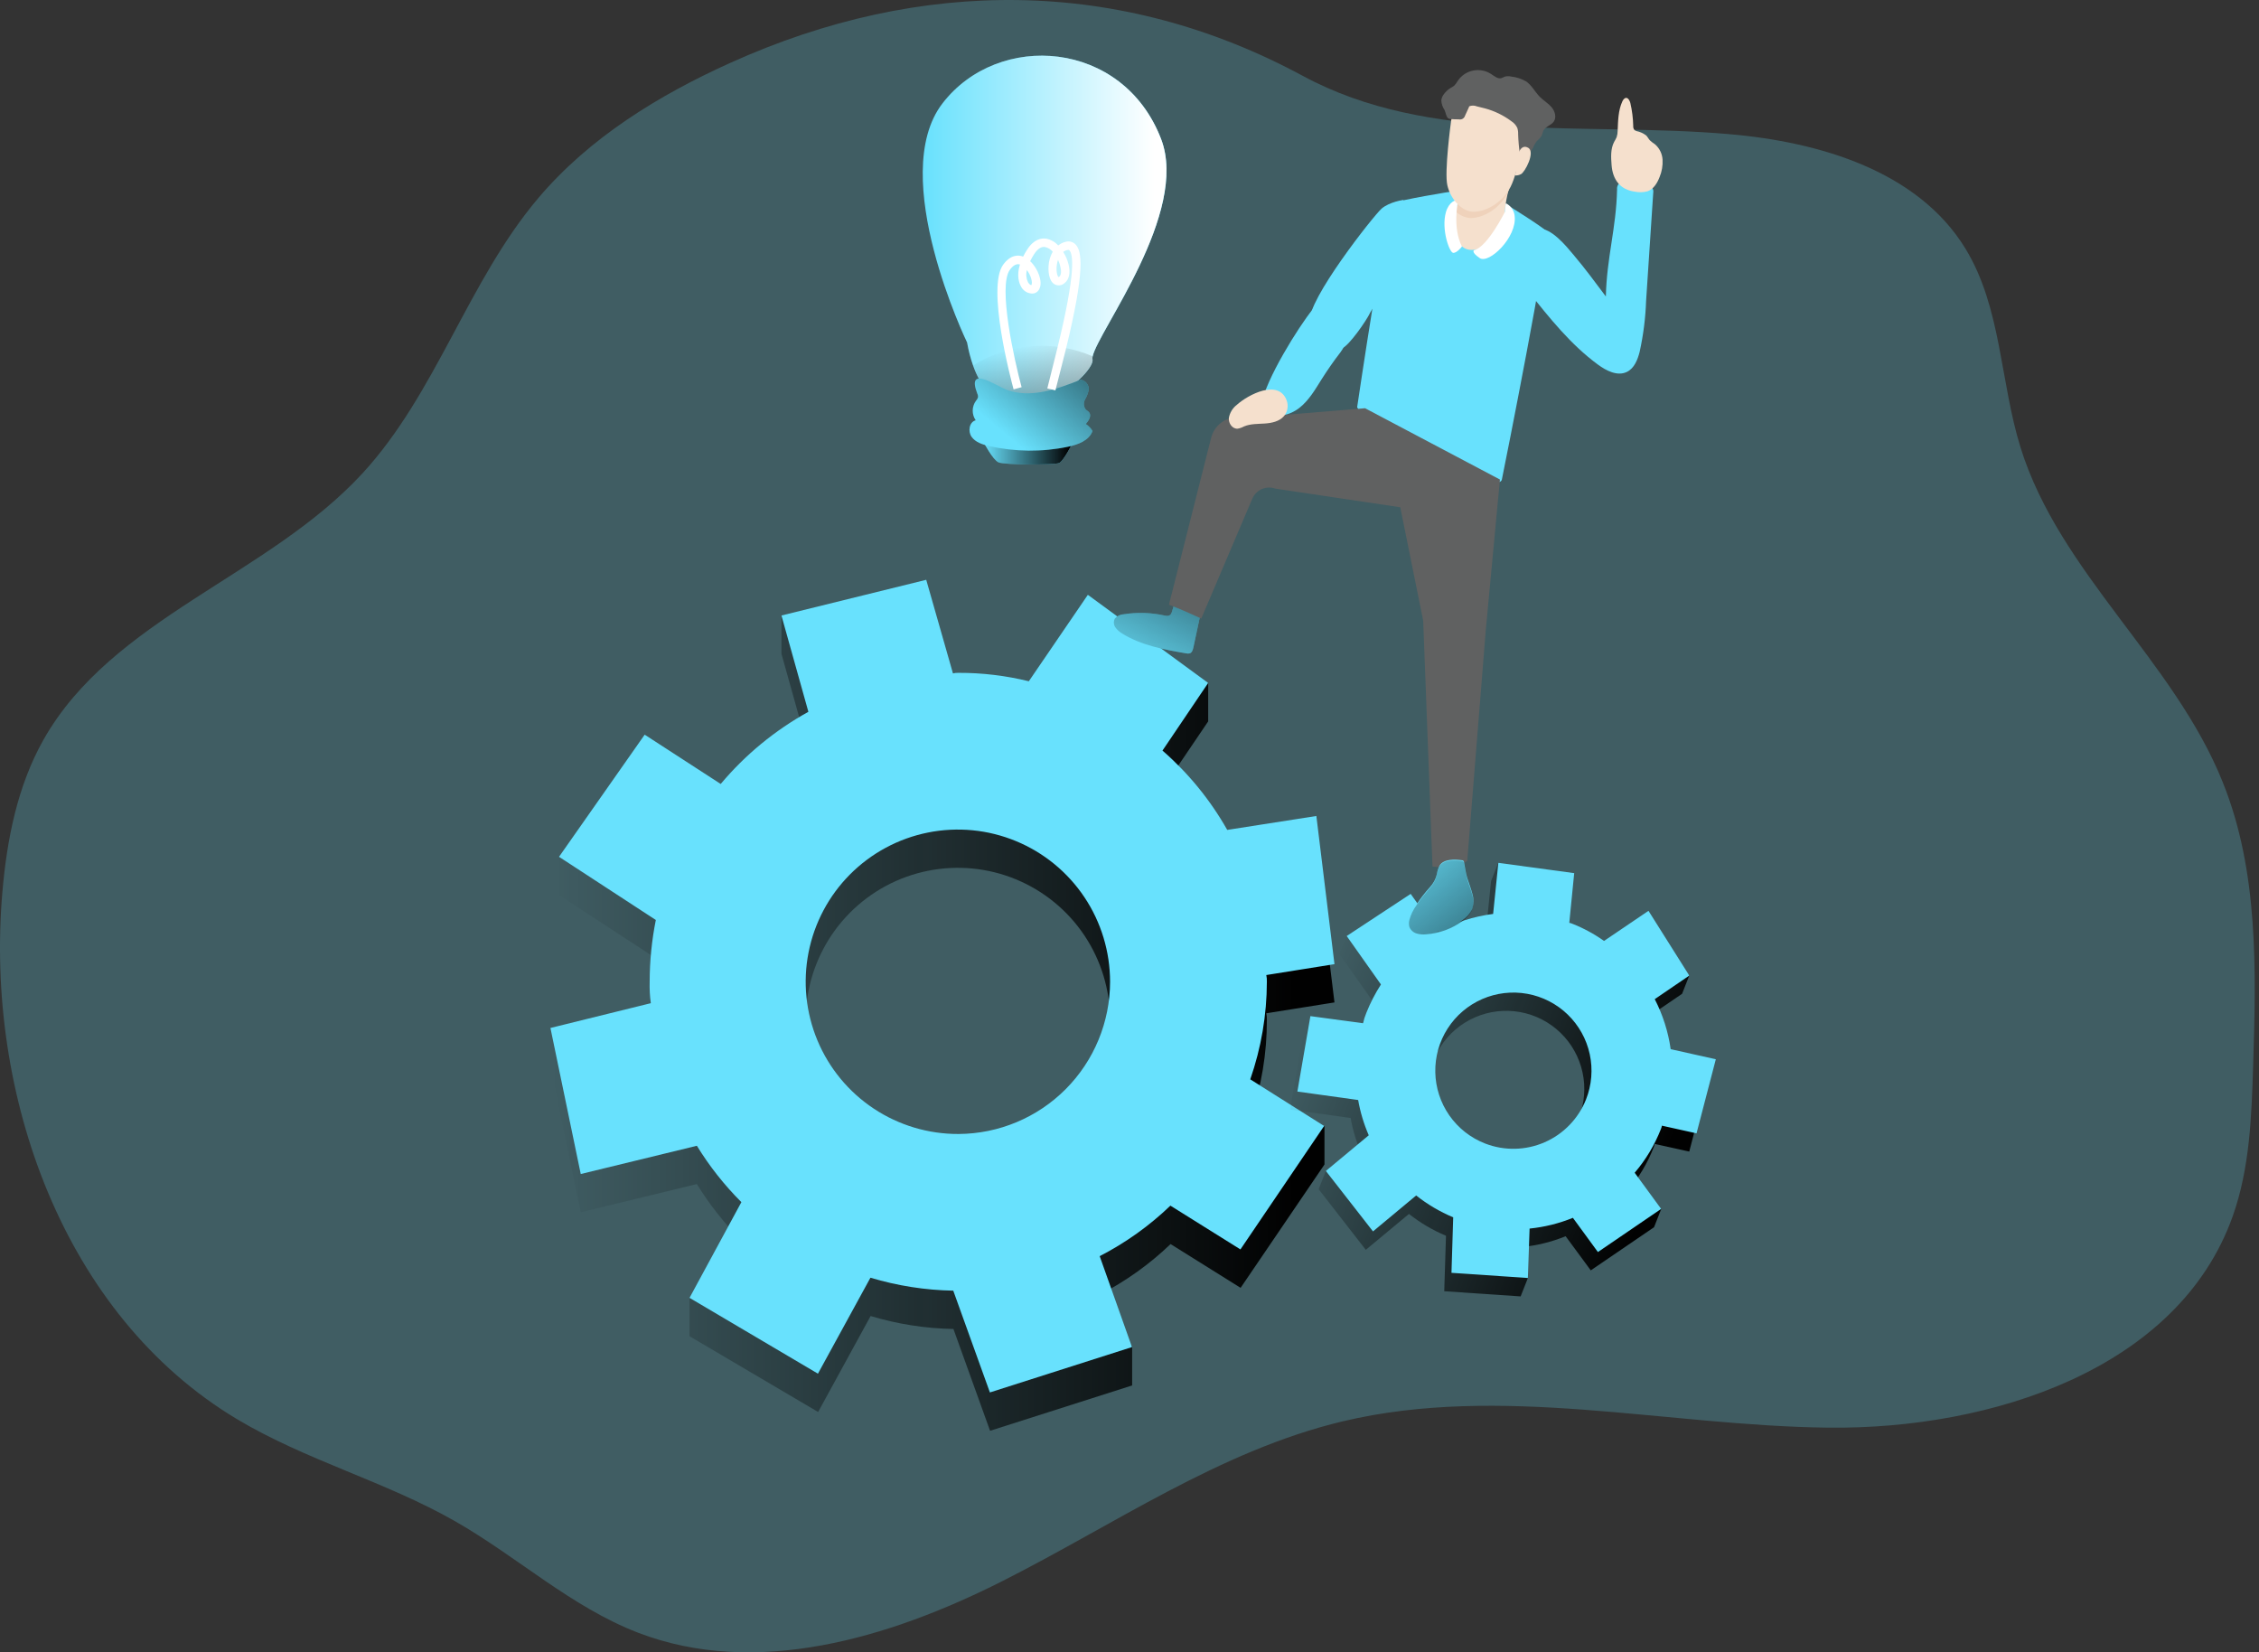 <svg width="335" height="245" viewBox="0 0 335 245" fill="none" xmlns="http://www.w3.org/2000/svg">
<rect x="0" y="0" width="335" height="245" fill="#333333" stroke="none"/>
<path opacity="0.24" d="M108.331 9.307C97.651 14.125 87.395 20.432 79.831 29.364C69.37 41.727 64.711 58.294 53.737 70.203C39.706 85.427 16.638 91.673 6.452 109.678C2.572 116.559 1.014 124.503 0.345 132.367C-2.206 162.291 9.378 195.005 35.152 210.429C45.388 216.551 57.177 219.666 67.532 225.588C76.73 230.846 84.734 238.286 94.62 242.09C112.061 248.796 131.809 242.919 148.496 234.516C165.183 226.112 180.906 215.108 199.081 210.759C222.548 205.176 247.014 211.408 271.111 211.687C295.208 211.967 323.009 203.064 331.098 180.351C333.635 173.226 333.899 165.526 334.134 157.967C334.573 143.806 334.938 129.176 329.64 116.025C322.445 97.995 305.419 84.913 299.642 66.363C296.596 56.572 296.816 45.607 291.463 36.859C284.423 25.34 269.808 21.031 256.357 19.883C234.996 18.04 212.098 21.455 193.224 11.264C166.091 -3.39 136.547 -3.43 108.331 9.307Z" fill="#68E1FD"/>
<path d="M187.871 151.246C187.885 150.911 187.856 150.575 187.786 150.247L197.897 148.635L195.211 126.665L181.994 128.727C179.487 124.298 176.245 120.327 172.407 116.983H172.382L179.168 106.967V101.265L161.323 93.875L152.57 106.692C149.16 105.852 145.661 105.433 142.149 105.444C141.871 105.431 141.591 105.458 141.32 105.524L137.356 91.643L115.886 91.264V96.941L119.88 111.221C114.92 113.953 110.506 117.575 106.858 121.906L95.604 114.597L82.901 127.034V132.721L97.256 142.089C96.654 145.104 96.348 148.171 96.343 151.246C96.312 152.307 96.369 153.369 96.512 154.422L81.628 152.424V158.101L86.122 179.752L103.343 175.567C105.208 178.602 107.424 181.408 109.944 183.926L102.254 192.439V198.131L121.323 209.366L129.107 195.135C133.095 196.334 137.227 196.98 141.39 197.058L146.823 212.152L167.894 205.426V199.744L163.105 191.955C166.944 189.978 170.476 187.455 173.591 184.465L183.976 190.956L196.414 172.666V166.989L185.459 165.751C187.065 161.084 187.881 156.181 187.871 151.246ZM142.149 173.815C137.681 173.834 133.308 172.528 129.584 170.06C125.859 167.592 122.951 164.074 121.227 159.952C119.504 155.83 119.043 151.289 119.902 146.904C120.762 142.52 122.903 138.489 126.056 135.323C129.208 132.157 133.229 129.997 137.61 129.118C141.99 128.239 146.533 128.68 150.663 130.386C154.793 132.091 158.323 134.983 160.808 138.697C163.292 142.411 164.618 146.778 164.618 151.246C164.616 157.213 162.251 162.937 158.04 167.166C153.83 171.395 148.117 173.786 142.149 173.815Z" fill="url(#paint0_linear_131_155)"/>
<path d="M187.871 145.574C187.885 145.239 187.856 144.903 187.786 144.575L197.897 142.962L195.211 120.993L181.994 123.055C179.486 118.625 176.244 114.652 172.407 111.306H172.382L179.168 101.265L161.323 88.198L152.57 101.015C149.16 100.177 145.661 99.758 142.149 99.767C141.87 99.753 141.591 99.782 141.32 99.852L137.356 85.971L115.886 91.264L119.88 105.544C114.925 108.281 110.517 111.908 106.878 116.244L95.604 108.934L82.901 127.044L97.256 136.411C96.653 139.428 96.347 142.497 96.343 145.574C96.312 146.635 96.369 147.697 96.512 148.749L81.628 152.424L86.122 174.079L103.343 169.89C105.207 172.926 107.422 175.732 109.944 178.249L102.254 192.439L121.298 203.683L129.082 189.453C133.07 190.651 137.202 191.298 141.365 191.375L146.798 206.465L167.869 199.739L163.08 186.258C166.92 184.282 170.452 181.759 173.566 178.768L183.952 185.259L196.364 166.954L185.409 160.039C187.029 155.388 187.861 150.499 187.871 145.574ZM142.149 168.143C137.681 168.162 133.308 166.856 129.584 164.388C125.859 161.92 122.951 158.402 121.227 154.28C119.504 150.158 119.043 145.617 119.902 141.232C120.762 136.848 122.903 132.817 126.056 129.651C129.208 126.485 133.229 124.325 137.61 123.446C141.99 122.567 146.533 123.008 150.663 124.714C154.793 126.419 158.323 129.311 160.808 133.025C163.292 136.738 164.618 141.106 164.618 145.574C164.614 151.541 162.249 157.264 158.039 161.493C153.829 165.722 148.116 168.112 142.149 168.143Z" fill="#68E1FD"/>
<path d="M245.237 170.115C245.306 169.955 245.354 169.787 245.381 169.616L250.509 170.749L253.37 159.764L246.675 158.266C246.315 155.679 245.518 153.172 244.318 150.851L249.446 147.356L250.514 144.645L243.389 137.715L236.793 142.208C235.323 141.166 233.732 140.306 232.055 139.647C231.925 139.588 231.787 139.55 231.645 139.532L232.369 132.157L222.193 127.923L221.12 130.634L220.346 138.209C217.459 138.566 214.663 139.453 212.097 140.825L208.103 135.218L199.695 138.758L198.616 141.454L203.699 148.64C202.841 149.967 202.115 151.375 201.532 152.844C201.324 153.344 201.157 153.86 201.033 154.387L194.307 150.627L193.238 153.333L191.306 164.523L200.294 165.771C200.613 167.573 201.142 169.33 201.872 171.009L196.619 173.625L195.55 176.331L202.541 185.319L208.942 179.996C210.616 181.32 212.464 182.409 214.434 183.232L214.175 191.46L225.504 192.224L226.572 189.518L225.759 184.894C227.963 184.676 230.124 184.139 232.175 183.302L235.905 188.365L245.287 181.968L246.355 179.257L241.362 176.601C243.004 174.669 244.314 172.477 245.237 170.115ZM219.153 172.257C217.016 171.423 215.174 169.974 213.862 168.093C212.55 166.212 211.825 163.984 211.78 161.69C211.736 159.397 212.373 157.142 213.611 155.212C214.849 153.281 216.633 151.761 218.735 150.845C220.838 149.929 223.166 149.658 225.423 150.066C227.68 150.474 229.765 151.542 231.414 153.137C233.063 154.731 234.202 156.779 234.685 159.021C235.169 161.263 234.977 163.598 234.132 165.731C233.004 168.577 230.796 170.862 227.989 172.085C225.182 173.308 222.005 173.369 219.153 172.257Z" fill="url(#paint1_linear_131_155)"/>
<path d="M246.306 167.409C246.376 167.249 246.427 167.081 246.455 166.909L251.588 168.048L254.449 157.063L247.754 155.565C247.388 152.978 246.589 150.472 245.392 148.15L250.515 144.655L244.463 135.053L237.872 139.517C236.402 138.475 234.811 137.615 233.134 136.956C233.001 136.898 232.862 136.857 232.719 136.836L233.448 129.466L222.199 127.938L221.425 135.513C218.541 135.881 215.75 136.778 213.191 138.159L209.197 132.542L199.71 138.788L204.788 145.973C203.934 147.3 203.21 148.707 202.626 150.172C202.419 150.674 202.252 151.192 202.127 151.72L194.327 150.667L192.395 161.851L201.408 163.105C201.724 164.905 202.252 166.661 202.98 168.337L196.619 173.625L203.61 182.588L210.011 177.26C211.685 178.585 213.533 179.675 215.503 180.5L215.248 188.729L226.578 189.498L226.832 182.168C229.038 181.947 231.2 181.41 233.254 180.575L236.963 185.648L246.34 179.252L242.416 173.89C244.066 171.962 245.38 169.771 246.306 167.409ZM220.222 169.551C218.085 168.717 216.243 167.269 214.93 165.388C213.618 163.507 212.893 161.279 212.848 158.986C212.802 156.693 213.439 154.438 214.677 152.507C215.914 150.576 217.697 149.056 219.8 148.139C221.902 147.223 224.229 146.951 226.486 147.358C228.743 147.765 230.829 148.833 232.478 150.427C234.128 152.021 235.267 154.068 235.752 156.31C236.236 158.552 236.045 160.887 235.201 163.02C234.072 165.865 231.864 168.149 229.057 169.373C226.251 170.596 223.075 170.66 220.222 169.551Z" fill="#68E1FD"/>
<path d="M172.752 91.279C170.744 90.828 168.669 90.761 166.636 91.079C166.387 91.088 166.144 91.148 165.92 91.256C165.696 91.365 165.498 91.519 165.337 91.708C165.225 91.91 165.171 92.14 165.183 92.372C165.194 92.603 165.27 92.826 165.402 93.016C165.664 93.391 166.005 93.703 166.401 93.93C169.227 95.698 172.607 96.307 175.888 96.876C176.069 96.923 176.26 96.923 176.442 96.876C176.782 96.751 176.906 96.342 176.981 95.982L178.01 91.129C178.047 90.993 178.047 90.85 178.01 90.715C177.964 90.597 177.888 90.494 177.79 90.415C177.131 89.801 175.398 88.797 174.48 89.376C173.561 89.956 174.2 91.603 172.752 91.279Z" fill="#68E1FD"/>
<path d="M172.752 91.279C170.744 90.828 168.669 90.761 166.636 91.079C166.387 91.088 166.144 91.148 165.92 91.256C165.696 91.365 165.498 91.519 165.337 91.708C165.225 91.91 165.171 92.14 165.183 92.372C165.194 92.603 165.27 92.826 165.402 93.016C165.664 93.391 166.005 93.703 166.401 93.93C169.227 95.698 172.607 96.307 175.888 96.876C176.069 96.923 176.26 96.923 176.442 96.876C176.782 96.751 176.906 96.342 176.981 95.982L178.01 91.129C178.047 90.993 178.047 90.85 178.01 90.715C177.964 90.597 177.888 90.494 177.79 90.415C177.131 89.801 175.398 88.797 174.48 89.376C173.561 89.956 174.2 91.603 172.752 91.279Z" fill="url(#paint2_linear_131_155)"/>
<path d="M223.292 30.243C223.292 30.243 228.72 33.603 229.319 34.273C229.918 34.942 223.083 69.434 222.718 71.117C222.354 72.799 212.732 69.554 208.812 68.201C204.893 66.847 201.258 60.382 201.258 60.382C201.258 60.382 205.657 30.683 206.536 30.163C207.414 29.644 215.443 28.366 215.443 28.366L223.292 30.243Z" fill="#68E1FD"/>
<path d="M208.103 29.649C208.103 29.649 206.051 29.929 204.888 30.932C203.724 31.936 193.728 44.623 194.262 47.669C194.797 50.715 197.942 52.088 199.011 51.663C200.079 51.239 202.676 47.484 203.18 46.376C203.684 45.267 210.555 36.535 210.555 36.535L208.103 29.649Z" fill="#68E1FD"/>
<path d="M224.046 26.868C224.046 26.868 222.993 30.503 223.198 31.936C223.402 33.369 220.916 37.214 218.09 37.054C215.264 36.894 215.523 32.061 215.558 31.516C215.593 30.972 216.452 30.718 216.247 29.285C216.043 27.851 223.862 25.165 224.046 26.868Z" fill="#F5E0CD"/>
<path d="M216.242 29.285C216.301 29.62 216.281 29.965 216.184 30.291C216.087 30.618 215.915 30.918 215.683 31.167C216.27 31.821 217.08 32.234 217.954 32.325C219.657 32.42 222.284 31.147 223.557 28.66L223.627 28.526C223.841 27.597 224.046 26.878 224.046 26.878C223.861 25.165 216.042 27.866 216.242 29.285Z" fill="#EFD2BB"/>
<path d="M223.172 31.412C223.172 31.412 220.586 36.629 218.614 37.084C218.614 37.084 218.069 37.338 219.438 38.267C220.806 39.196 225.005 35.171 224.615 32.021C224.577 31.62 224.437 31.237 224.206 30.907C223.976 30.577 223.665 30.312 223.302 30.138L223.172 31.412Z" fill="white"/>
<path d="M216.212 29.864C216.212 29.864 215.363 33.758 216.801 36.554C216.801 36.554 216.067 37.528 215.503 37.493C214.939 37.458 213.711 33.998 214.42 31.471C214.834 29.983 215.952 29.429 216.212 29.864Z" fill="white"/>
<path d="M222.433 71.102L220.336 93.426L217.59 127.639C217.59 127.639 216.092 128.977 212.432 128.487L211.054 92.038L207.654 75.216L189.129 72.45C188.476 72.216 187.757 72.241 187.122 72.52C186.486 72.798 185.981 73.309 185.709 73.948L178.144 91.718C178.144 91.718 175.174 90.335 173.351 89.661L179.607 64.915C179.741 64.387 179.979 63.891 180.308 63.456C180.637 63.021 181.049 62.657 181.522 62.385C181.994 62.112 182.516 61.937 183.056 61.87C183.597 61.803 184.146 61.845 184.67 61.994L202.431 60.531L222.433 71.102Z" fill="#606161"/>
<path d="M215.163 18.145C215.163 18.145 214.165 25.475 214.639 27.492C215.113 29.509 216.701 31.297 218.399 31.392C220.097 31.486 222.728 30.213 224.001 27.727C225.274 25.24 226.188 19.044 225.953 18.18C225.719 17.316 224.156 14.54 219.612 14.685C216.481 14.809 215.223 17.011 215.163 18.145Z" fill="#F5E0CD"/>
<path d="M217.825 15.918L217.26 17.151C217.205 17.344 217.078 17.508 216.905 17.61C216.732 17.711 216.527 17.742 216.332 17.695C215.942 17.695 215.553 17.695 215.163 17.655C215.018 17.659 214.876 17.619 214.754 17.541C214.459 17.301 214.379 16.632 214.21 16.292C213.917 15.865 213.754 15.362 213.74 14.844C213.783 14.555 213.895 14.279 214.065 14.04C214.34 13.635 214.699 13.295 215.118 13.042C215.302 12.947 215.478 12.837 215.643 12.712C215.856 12.493 216.039 12.246 216.187 11.978C216.714 11.194 217.529 10.649 218.456 10.463C219.382 10.276 220.345 10.461 221.135 10.98C221.604 11.284 222.104 11.729 222.633 11.589C222.828 11.539 222.997 11.419 223.187 11.354C223.494 11.28 223.814 11.28 224.121 11.354C224.889 11.438 225.632 11.679 226.303 12.063C227.157 12.637 227.626 13.631 228.35 14.36C228.899 14.909 229.593 15.309 230.093 15.898C230.592 16.487 230.862 17.396 230.412 18.035C230.028 18.574 229.244 18.739 228.914 19.313C228.754 19.588 228.73 19.922 228.575 20.202C228.392 20.463 228.173 20.696 227.926 20.896C227.68 21.206 227.481 21.551 227.336 21.92C227.072 22.367 226.777 22.796 226.453 23.203C226.303 23.393 226.108 23.602 225.868 23.572C225.629 23.542 225.444 23.168 225.399 22.863C225.251 21.883 225.163 20.894 225.134 19.902C225.148 19.59 225.107 19.277 225.015 18.979C224.825 18.569 224.522 18.223 224.141 17.98C222.967 17.102 221.637 16.455 220.221 16.073C219.817 15.963 219.407 15.878 218.998 15.768C218.82 15.694 218.629 15.656 218.436 15.656C218.243 15.656 218.053 15.694 217.875 15.768" fill="#606161"/>
<path d="M225.119 22.963C225.119 22.963 225.494 21.28 226.617 21.91C227.741 22.539 226.118 25.575 225.549 25.824C225.285 25.965 224.989 26.033 224.69 26.019" fill="#F5E0CD"/>
<path d="M187.132 59.782C187.061 60.064 187.073 60.361 187.167 60.636C187.287 60.864 187.473 61.048 187.702 61.165C189.249 62.094 191.327 61.57 192.735 60.446C194.143 59.323 195.061 57.71 196.025 56.182C196.879 54.834 197.793 53.521 198.766 52.258C199.131 51.758 199.525 51.184 199.306 50.625C199.202 50.407 199.054 50.213 198.871 50.056C195.676 46.92 197.503 42.366 194.712 45.812C192.52 48.498 187.667 56.362 187.132 59.782Z" fill="#68E1FD"/>
<path d="M183.422 60.022C182.798 60.501 182.374 61.195 182.234 61.969C182.159 62.743 182.733 63.607 183.527 63.562C183.864 63.507 184.188 63.393 184.486 63.227C185.45 62.823 186.528 62.868 187.567 62.798C188.605 62.728 189.729 62.489 190.408 61.7C190.67 61.385 190.846 61.007 190.918 60.603C190.99 60.199 190.955 59.784 190.817 59.398C189.629 56.127 185.09 58.519 183.422 60.022Z" fill="#F5E0CD"/>
<path d="M212.018 131.588C211.301 132.384 210.644 133.232 210.051 134.125C209.58 134.768 209.231 135.492 209.022 136.262C208.925 136.606 208.925 136.971 209.022 137.315C209.115 137.543 209.258 137.748 209.44 137.914C209.623 138.08 209.84 138.203 210.076 138.274C210.548 138.413 211.044 138.455 211.534 138.399C213.486 138.258 215.358 137.565 216.931 136.401C217.497 136.022 217.958 135.507 218.274 134.903C218.555 134.143 218.579 133.312 218.344 132.537C218.15 131.758 217.845 131.014 217.6 130.24C217.356 129.466 217.266 128.627 217.101 127.823C217.099 127.786 217.09 127.749 217.074 127.715C217.058 127.682 217.035 127.651 217.007 127.626C216.979 127.601 216.947 127.582 216.912 127.569C216.876 127.557 216.839 127.552 216.801 127.554C215.803 127.414 214.115 127.319 213.486 128.338C213.279 128.756 213.138 129.204 213.067 129.666C212.894 130.388 212.532 131.052 212.018 131.588Z" fill="#68E1FD"/>
<path d="M212.008 131.723C211.291 132.52 210.632 133.368 210.036 134.259C209.567 134.904 209.218 135.628 209.007 136.396C208.913 136.741 208.913 137.105 209.007 137.45C209.101 137.678 209.244 137.882 209.426 138.048C209.608 138.214 209.825 138.337 210.061 138.409C210.534 138.548 211.029 138.59 211.519 138.533C213.471 138.393 215.343 137.7 216.916 136.536C217.488 136.153 217.95 135.628 218.259 135.013C218.545 134.254 218.569 133.421 218.329 132.647C218.135 131.868 217.805 131.149 217.585 130.35C217.366 129.551 217.256 128.737 217.086 127.933C217.077 127.865 217.05 127.801 217.006 127.748C216.944 127.699 216.866 127.671 216.787 127.668C215.763 127.524 214.1 127.429 213.471 128.447C213.269 128.868 213.128 129.315 213.052 129.776C212.883 130.506 212.523 131.178 212.008 131.723Z" fill="url(#paint3_linear_131_155)"/>
<path d="M233.319 37.753C235.416 40.249 236.165 41.363 238.142 43.959C238.267 38.192 239.68 33.858 239.805 28.091C239.785 27.932 239.801 27.77 239.851 27.617C239.901 27.464 239.984 27.324 240.094 27.207C240.301 27.083 240.544 27.033 240.783 27.067C242.018 27.099 243.245 27.266 244.443 27.567C244.674 27.6 244.887 27.711 245.047 27.881C245.168 28.097 245.21 28.347 245.167 28.59C244.811 33.936 244.458 39.282 244.109 44.628C244.02 47.17 243.699 49.699 243.15 52.183C242.85 53.351 242.356 54.605 241.273 55.139C239.869 55.828 238.217 54.984 236.958 54.055C232.934 51.099 229.778 47.145 226.673 43.235C226.339 42.87 226.079 42.442 225.909 41.977C225.777 41.397 225.777 40.794 225.909 40.214C226.148 38.647 226.069 34.143 228.176 33.918C230.038 33.748 232.31 36.544 233.319 37.753Z" fill="#68E1FD"/>
<path d="M238.991 24.476C238.901 23.313 238.826 22.074 239.37 21.041C239.508 20.814 239.632 20.579 239.74 20.337C239.84 20.031 239.891 19.71 239.89 19.388C239.954 17.92 239.969 16.392 240.579 15.054C240.693 14.8 240.883 14.52 241.163 14.515C241.442 14.51 241.692 14.924 241.772 15.264C242.032 16.379 242.176 17.519 242.201 18.664C242.182 18.869 242.235 19.074 242.351 19.243C242.447 19.337 242.566 19.405 242.696 19.438C243.213 19.543 243.699 19.763 244.119 20.082C244.333 20.297 244.463 20.581 244.668 20.806C244.901 21.02 245.152 21.214 245.417 21.385C245.749 21.671 246.02 22.019 246.215 22.411C246.41 22.803 246.524 23.23 246.55 23.667C246.601 24.544 246.453 25.422 246.116 26.234C245.776 27.122 245.242 28.026 244.348 28.356C243.732 28.527 243.083 28.549 242.456 28.421C240.264 28.141 239.151 26.633 238.991 24.476Z" fill="#F5E0CD"/>
<path d="M145.854 65.564C145.854 65.564 147.208 68.176 148.076 68.56C148.945 68.945 156.36 68.975 157.064 68.655C157.768 68.335 159.191 65.434 159.191 65.434L145.854 65.564Z" fill="#68E1FD"/>
<path d="M145.854 65.564C145.854 65.564 147.208 68.176 148.076 68.56C148.945 68.945 156.36 68.975 157.064 68.655C157.768 68.335 159.191 65.434 159.191 65.434L145.854 65.564Z" fill="url(#paint4_linear_131_155)"/>
<path d="M162.037 52.832C161.995 52.98 161.987 53.135 162.012 53.286C162.466 55.628 148.865 67.062 144.301 54.195C143.913 53.085 143.618 51.944 143.417 50.785C143.417 50.785 131.479 26.104 139.763 15.334C148.046 4.564 166.536 5.897 172.183 20.611C176.372 31.496 162.866 49.042 162.037 52.832Z" fill="#68E1FD"/>
<path d="M162.037 52.832C161.995 52.98 161.987 53.135 162.012 53.286C162.466 55.628 148.865 67.062 144.301 54.195C143.913 53.085 143.618 51.944 143.417 50.785C143.417 50.785 131.479 26.104 139.763 15.334C148.046 4.564 166.536 5.897 172.183 20.611C176.372 31.496 162.866 49.042 162.037 52.832Z" fill="url(#paint5_linear_131_155)"/>
<path d="M162.012 53.271C162.466 55.613 148.865 67.047 144.301 54.18C146.929 52.54 149.915 51.561 153.003 51.326C156.092 51.092 159.191 51.608 162.037 52.832C161.997 52.975 161.989 53.125 162.012 53.271Z" fill="url(#paint6_linear_131_155)"/>
<path d="M144.911 58.324C145.004 58.506 145.045 58.71 145.03 58.913C144.975 59.101 144.876 59.272 144.741 59.413C144.43 59.831 144.258 60.337 144.249 60.858C144.24 61.379 144.395 61.89 144.691 62.319C143.722 62.569 143.507 63.977 144.092 64.785C144.676 65.594 145.709 65.919 146.683 66.138C150.528 67.013 154.517 67.048 158.377 66.243C159.875 65.934 161.508 65.325 162.022 63.902C161.771 63.487 161.429 63.133 161.023 62.868C161.468 62.369 161.922 61.625 161.498 61.12C161.358 60.951 161.143 60.856 160.998 60.701C160.843 60.485 160.753 60.229 160.74 59.963C160.727 59.697 160.791 59.434 160.923 59.203C161.192 58.749 161.375 58.25 161.463 57.73C161.465 57.389 161.347 57.059 161.128 56.797C160.91 56.535 160.605 56.36 160.269 56.302C156.749 57.7 152.825 59.108 149.285 57.8C147.632 57.151 143.313 54.105 144.911 58.324Z" fill="#68E1FD"/>
<path d="M144.911 58.324C145.004 58.506 145.045 58.71 145.03 58.913C144.975 59.101 144.876 59.272 144.741 59.413C144.43 59.831 144.258 60.337 144.249 60.858C144.24 61.379 144.395 61.89 144.691 62.319C143.722 62.569 143.507 63.977 144.092 64.785C144.676 65.594 145.709 65.919 146.683 66.138C150.528 67.013 154.517 67.048 158.377 66.243C159.875 65.934 161.508 65.325 162.022 63.902C161.771 63.487 161.429 63.133 161.023 62.868C161.468 62.369 161.922 61.625 161.498 61.12C161.358 60.951 161.143 60.856 160.998 60.701C160.843 60.485 160.753 60.229 160.74 59.963C160.727 59.697 160.791 59.434 160.923 59.203C161.192 58.749 161.375 58.25 161.463 57.73C161.465 57.389 161.347 57.059 161.128 56.797C160.91 56.535 160.605 56.36 160.269 56.302C156.749 57.7 152.825 59.108 149.285 57.8C147.632 57.151 143.313 54.105 144.911 58.324Z" fill="url(#paint7_linear_131_155)"/>
<path d="M156.515 57.885L155.312 57.59L156.809 51.599C159.601 40.264 159.121 37.648 158.587 37.119C158.547 37.079 158.497 37.029 158.317 37.069C158.083 37.111 157.862 37.209 157.673 37.353C158.028 37.916 158.293 38.531 158.457 39.176C158.772 40.434 158.557 41.453 157.873 41.977C157.672 42.158 157.42 42.272 157.151 42.303C156.883 42.333 156.611 42.279 156.375 42.147C155.526 41.647 155.376 40.15 155.551 38.946C155.641 38.375 155.834 37.825 156.12 37.323C155.828 36.975 155.43 36.731 154.987 36.629C154.418 36.52 153.859 36.904 153.329 37.728C153.125 38.05 152.939 38.384 152.77 38.726C153.948 39.82 154.672 41.817 154.138 42.816C154.046 43.041 153.884 43.231 153.677 43.358C153.47 43.486 153.227 43.544 152.985 43.525C152.647 43.501 152.322 43.389 152.042 43.198C151.762 43.008 151.538 42.747 151.392 42.441C151.137 41.977 150.738 40.893 151.252 39.216C150.863 39.101 150.348 39.186 149.754 40.015C147.972 42.456 150.413 53.401 151.502 57.411L150.313 57.735C149.894 56.202 146.319 42.646 148.756 39.261C149.849 37.763 150.988 37.763 151.727 38.047C151.898 37.703 152.09 37.37 152.301 37.049C153.299 35.456 154.438 35.266 155.197 35.396C155.866 35.535 156.474 35.885 156.929 36.395C157.267 36.122 157.664 35.932 158.088 35.84C158.338 35.778 158.6 35.782 158.849 35.853C159.097 35.924 159.322 36.059 159.501 36.245C160.39 37.164 161.024 39.77 158.033 51.908L156.515 57.885ZM152.286 40.045C152.125 40.642 152.182 41.277 152.446 41.837C152.625 42.162 152.845 42.276 152.945 42.276C153.18 41.912 152.89 40.849 152.286 40.045ZM156.899 38.547C156.829 38.743 156.777 38.945 156.745 39.151C156.565 40.204 156.814 40.968 156.974 41.088C156.974 41.088 157.024 41.063 157.104 41.003C157.369 40.803 157.419 40.209 157.239 39.505C157.16 39.167 157.046 38.837 156.899 38.522V38.547Z" fill="white"/>
<defs>
<linearGradient id="paint0_linear_131_155" x1="81.628" y1="151.705" x2="197.897" y2="151.705" gradientUnits="userSpaceOnUse">
<stop stop-color="#010101" stop-opacity="0"/>
<stop offset="0.95" stop-color="#010101"/>
</linearGradient>
<linearGradient id="paint1_linear_131_155" x1="194.232" y1="150.618" x2="249.728" y2="172.697" gradientUnits="userSpaceOnUse">
<stop stop-color="#010101" stop-opacity="0"/>
<stop offset="0.95" stop-color="#010101"/>
</linearGradient>
<linearGradient id="paint2_linear_131_155" x1="167.533" y1="101.345" x2="184.171" y2="67.378" gradientUnits="userSpaceOnUse">
<stop stop-color="#010101" stop-opacity="0"/>
<stop offset="0.95" stop-color="#010101"/>
</linearGradient>
<linearGradient id="paint3_linear_131_155" x1="206.038" y1="124.298" x2="233.363" y2="157.076" gradientUnits="userSpaceOnUse">
<stop stop-color="#010101" stop-opacity="0"/>
<stop offset="0.95" stop-color="#010101"/>
</linearGradient>
<linearGradient id="paint4_linear_131_155" x1="145.854" y1="67.157" x2="159.196" y2="67.157" gradientUnits="userSpaceOnUse">
<stop stop-color="#010101" stop-opacity="0"/>
<stop offset="0.95" stop-color="#010101"/>
</linearGradient>
<linearGradient id="paint5_linear_131_155" x1="136.837" y1="34.248" x2="172.987" y2="34.248" gradientUnits="userSpaceOnUse">
<stop stop-color="white" stop-opacity="0"/>
<stop offset="0.95" stop-color="white"/>
</linearGradient>
<linearGradient id="paint6_linear_131_155" x1="152.665" y1="51.129" x2="158.507" y2="78.626" gradientUnits="userSpaceOnUse">
<stop stop-color="#010101" stop-opacity="0"/>
<stop offset="0.95" stop-color="#010101"/>
</linearGradient>
<linearGradient id="paint7_linear_131_155" x1="149.554" y1="64.795" x2="169.576" y2="40.819" gradientUnits="userSpaceOnUse">
<stop stop-color="#010101" stop-opacity="0"/>
<stop offset="0.95" stop-color="#010101"/>
</linearGradient>
</defs>
</svg>

